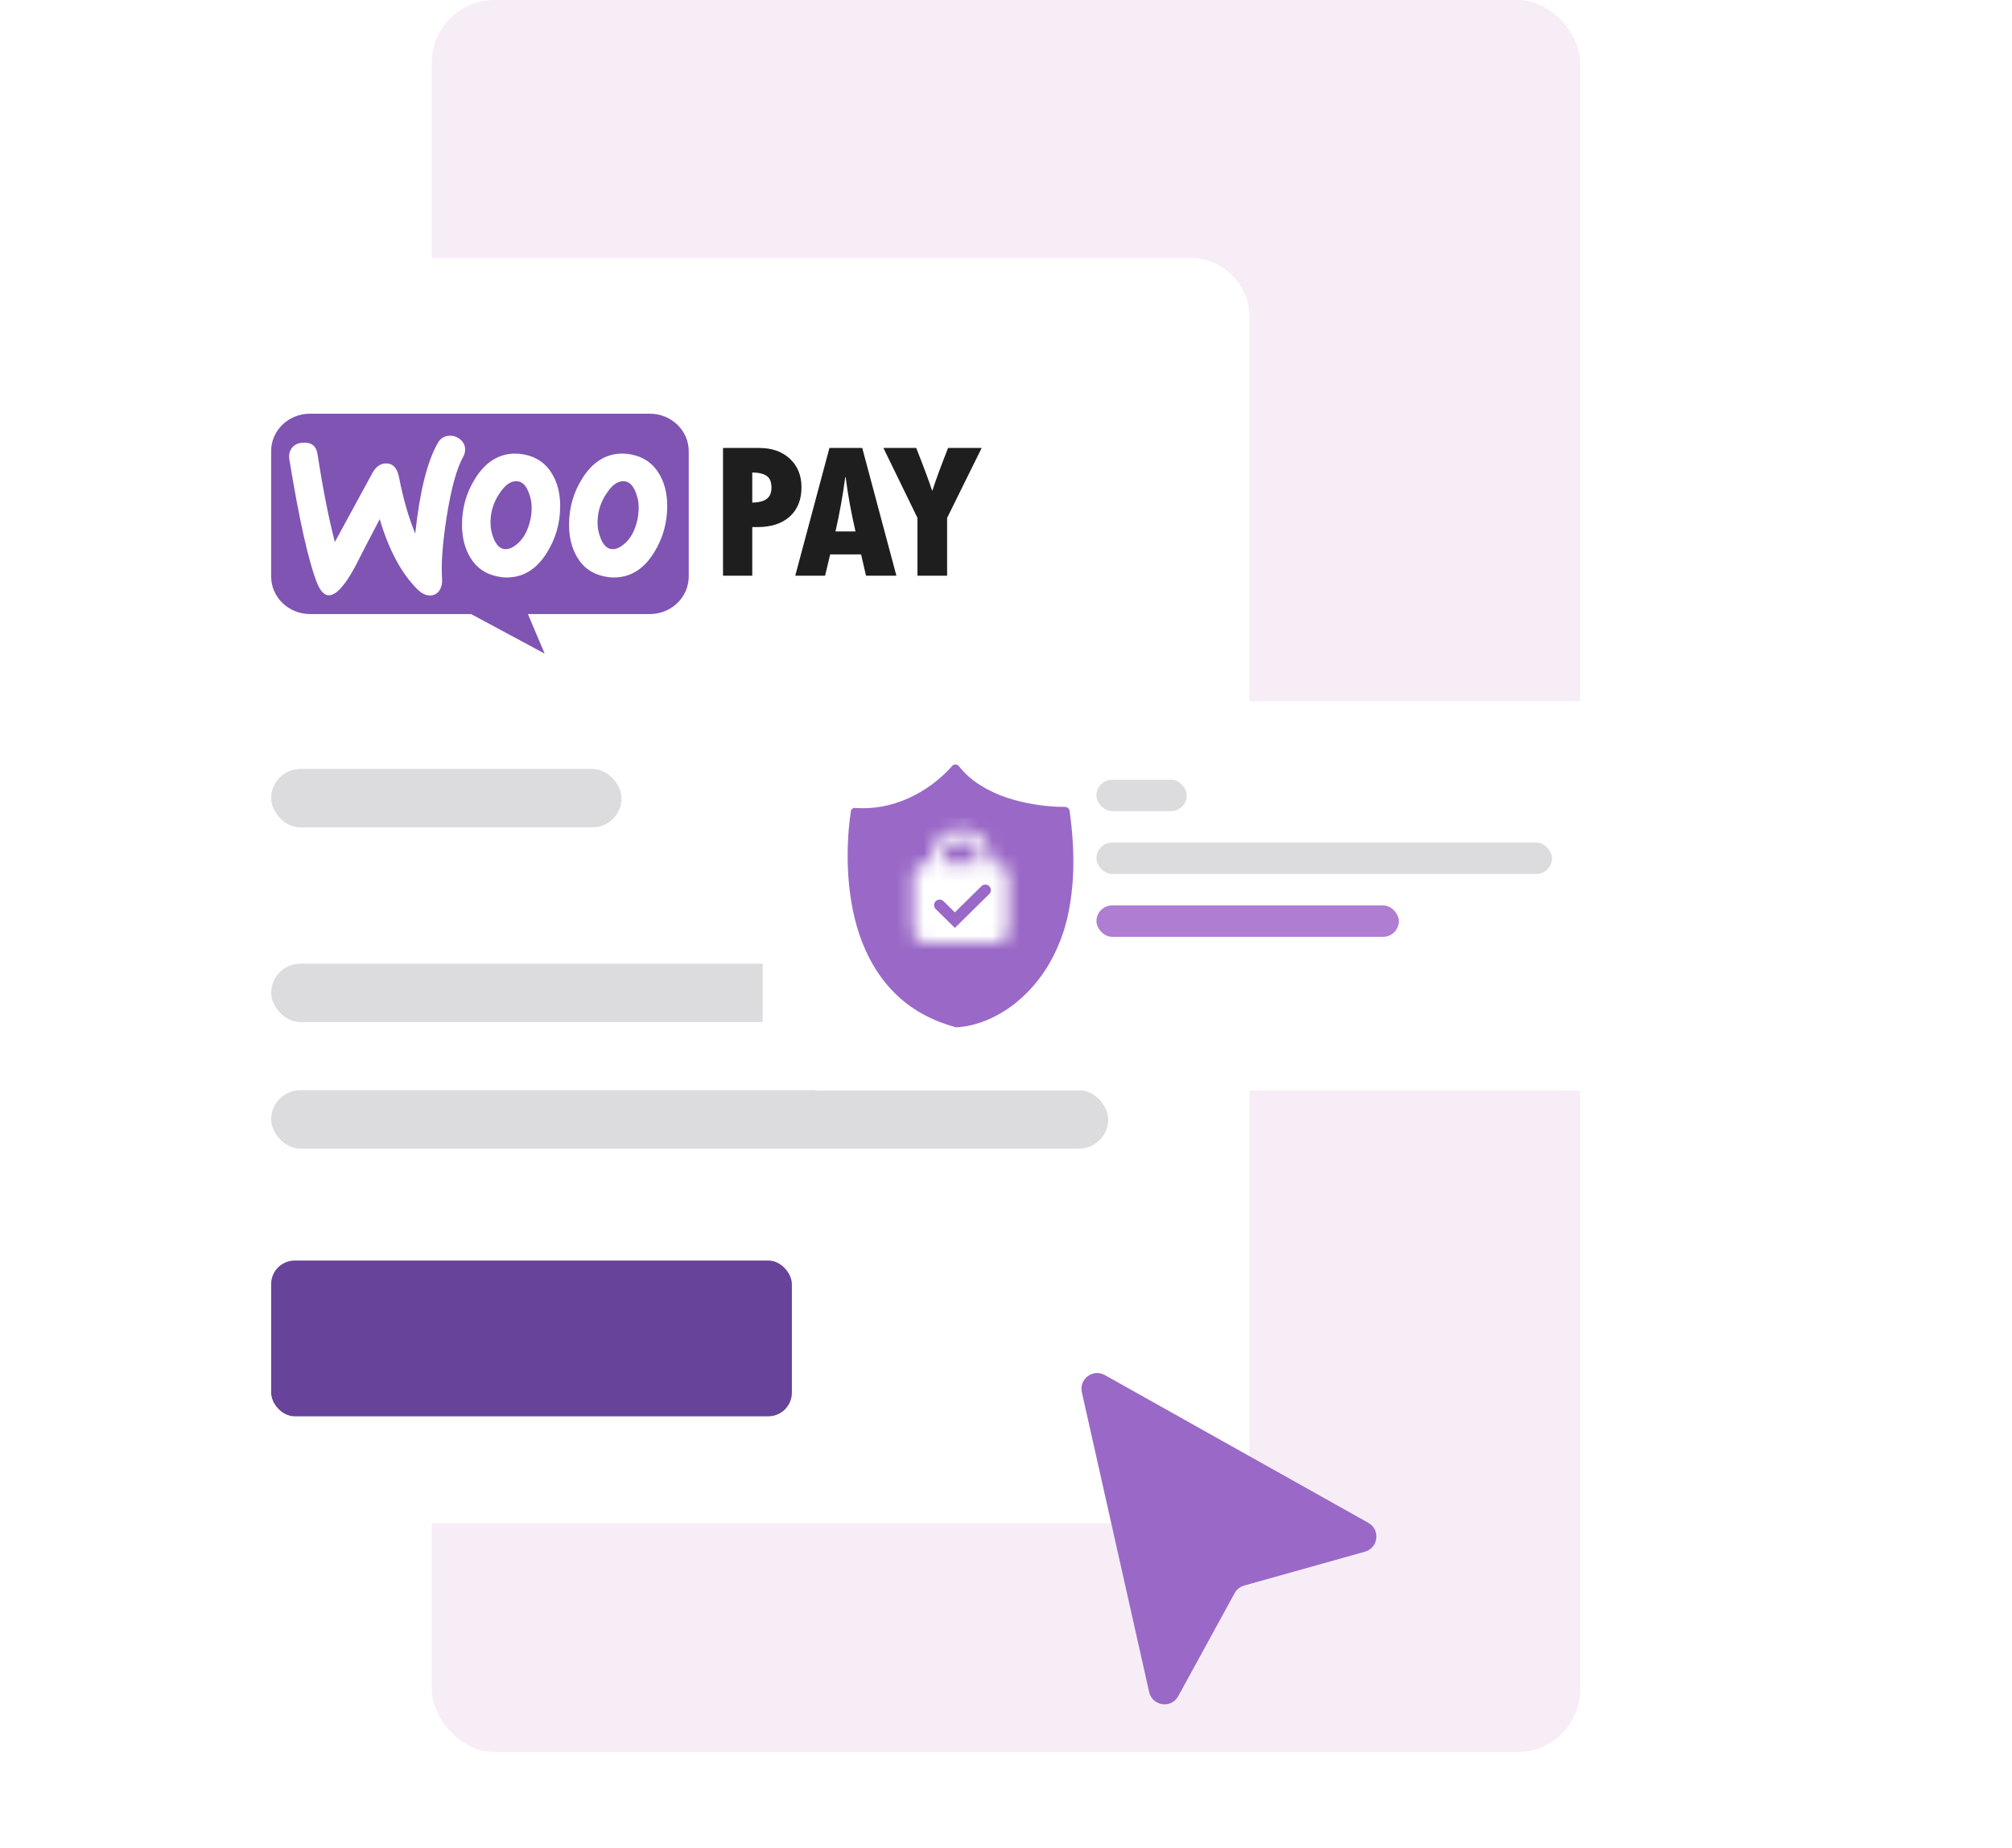 <svg width="147" height="135" viewBox="0 0 147 135" fill="none" xmlns="http://www.w3.org/2000/svg">
    <rect x="31.544" width="83.911" height="128" rx="4.591" fill="#F7EDF7" />
    <g filter="url(#filter0_d_4501_111)">
        <rect width="81.778" height="92.444" rx="4.304" transform="matrix(-1 0 0 1 91.278 18.844)" fill="white" />
    </g>
    <path fill-rule="evenodd" clip-rule="evenodd"
        d="M47.476 30.222H22.642C21.071 30.222 19.799 31.462 19.811 32.967V42.115C19.811 43.632 21.083 44.86 22.655 44.86H34.417L39.793 47.749L38.57 44.86H47.476C49.047 44.86 50.32 43.632 50.32 42.115V32.967C50.32 31.45 49.047 30.222 47.476 30.222ZM22.119 32.341C21.77 32.365 21.508 32.485 21.333 32.714C21.159 32.931 21.096 33.208 21.134 33.52C21.869 38.035 22.555 41.08 23.192 42.657C23.441 43.235 23.728 43.512 24.065 43.488C24.588 43.451 25.212 42.753 25.948 41.393C26.335 40.623 26.933 39.467 27.744 37.926C28.418 40.201 29.341 41.911 30.501 43.054C30.825 43.379 31.162 43.524 31.486 43.5C31.773 43.475 31.997 43.331 32.147 43.066C32.272 42.837 32.322 42.573 32.297 42.272C32.222 41.176 32.334 39.648 32.646 37.685C32.97 35.663 33.369 34.207 33.856 33.34C33.956 33.159 33.993 32.979 33.98 32.762C33.956 32.485 33.831 32.257 33.594 32.076C33.357 31.895 33.095 31.811 32.808 31.835C32.446 31.859 32.172 32.028 31.985 32.365C31.212 33.725 30.663 35.928 30.338 38.986C29.864 37.83 29.465 36.47 29.154 34.869C29.016 34.158 28.68 33.821 28.131 33.858C27.757 33.882 27.445 34.122 27.195 34.58L24.464 39.599C24.015 37.854 23.591 35.723 23.204 33.208C23.117 32.581 22.755 32.293 22.119 32.341ZM46.154 33.208C47.039 33.388 47.7 33.846 48.15 34.604C48.549 35.254 48.748 36.036 48.748 36.975C48.748 38.215 48.424 39.347 47.775 40.382C47.027 41.586 46.054 42.188 44.844 42.188C44.632 42.188 44.408 42.163 44.171 42.115C43.285 41.935 42.624 41.477 42.175 40.719C41.776 40.057 41.576 39.262 41.576 38.336C41.576 37.096 41.901 35.964 42.549 34.941C43.31 33.737 44.283 33.135 45.48 33.135C45.692 33.135 45.917 33.159 46.154 33.208ZM45.63 39.72C46.092 39.323 46.403 38.733 46.578 37.938C46.628 37.661 46.665 37.361 46.665 37.047C46.665 36.698 46.59 36.325 46.441 35.952C46.254 35.483 46.004 35.23 45.705 35.17C45.256 35.085 44.819 35.326 44.408 35.916C44.071 36.373 43.859 36.855 43.747 37.348C43.684 37.625 43.659 37.926 43.659 38.227C43.659 38.576 43.734 38.949 43.884 39.323C44.071 39.792 44.32 40.045 44.62 40.105C44.932 40.165 45.268 40.033 45.63 39.72ZM40.328 34.604C39.879 33.846 39.206 33.388 38.333 33.208C38.096 33.159 37.871 33.135 37.659 33.135C36.462 33.135 35.489 33.737 34.728 34.941C34.079 35.964 33.755 37.096 33.755 38.336C33.755 39.262 33.955 40.057 34.354 40.719C34.803 41.477 35.464 41.935 36.349 42.115C36.586 42.163 36.811 42.188 37.023 42.188C38.233 42.188 39.206 41.586 39.954 40.382C40.603 39.347 40.927 38.215 40.927 36.975C40.927 36.036 40.727 35.254 40.328 34.604ZM38.757 37.938C38.582 38.733 38.27 39.323 37.809 39.72C37.447 40.033 37.11 40.165 36.798 40.105C36.499 40.045 36.25 39.792 36.062 39.323C35.913 38.949 35.838 38.576 35.838 38.227C35.838 37.926 35.863 37.625 35.925 37.348C36.038 36.855 36.25 36.373 36.586 35.916C36.998 35.326 37.434 35.085 37.883 35.17C38.183 35.23 38.432 35.483 38.619 35.952C38.769 36.325 38.844 36.698 38.844 37.047C38.844 37.361 38.819 37.661 38.757 37.938Z"
        fill="#7F54B3" />
    <path
        d="M52.825 32.726H55.47C56.4 32.726 57.148 32.989 57.712 33.516C58.276 34.043 58.558 34.737 58.558 35.599C58.558 36.508 58.272 37.221 57.698 37.738C57.129 38.251 56.339 38.507 55.328 38.507H54.962V42.059H52.825V32.726ZM54.962 34.516V36.718C55.441 36.709 55.794 36.618 56.02 36.445C56.25 36.273 56.365 36 56.365 35.627C56.365 35.227 56.255 34.944 56.034 34.781C55.813 34.614 55.456 34.525 54.962 34.516Z"
        fill="#1E1E1E" />
    <path
        d="M65.493 42.059H63.272L62.912 40.5H60.655L60.282 42.059H58.102L60.599 32.726H62.997L65.493 42.059ZM62.503 38.822C62.183 37.433 61.943 36.112 61.784 34.858H61.755C61.586 36.149 61.349 37.47 61.043 38.822H62.503Z"
        fill="#1E1E1E" />
    <path
        d="M64.543 32.726H66.941C67.472 34.068 67.858 35.103 68.097 35.83H68.126C68.365 35.084 68.746 34.05 69.268 32.726H71.722L69.198 37.836V42.059H67.032V37.836L64.543 32.726Z"
        fill="#1E1E1E" />
    <rect x="19.811" y="92.089" width="38.044" height="11.378" rx="1.721" fill="#674399" />
    <rect x="19.811" y="56.178" width="25.6" height="4.267" rx="2.133" fill="#DCDCDE" />
    <rect x="19.811" y="70.4" width="61.156" height="4.267" rx="2.133" fill="#DCDCDE" />
    <rect x="19.811" y="79.644" width="61.156" height="4.267" rx="2.133" fill="#DCDCDE" />
    <g filter="url(#filter1_d_4501_111)">
        <rect x="55.722" y="48.356" width="81.422" height="28.444" rx="4.304" fill="white" />
        <rect x="80.109" y="54.094" width="6.599" height="2.295" rx="1.148" fill="#DCDCDE" />
        <rect x="80.109" y="58.684" width="33.281" height="2.295" rx="1.148" fill="#DCDCDE" />
        <rect x="80.109" y="63.275" width="22.092" height="2.295" rx="1.148" fill="#AF7DD1" />
        <path fill-rule="evenodd" clip-rule="evenodd"
            d="M77.808 56.079C77.977 56.079 78.123 56.201 78.146 56.37C78.376 57.994 78.484 59.646 78.388 61.308C78.276 62.956 78.004 64.626 77.332 66.17C76.694 67.722 75.695 69.14 74.409 70.231C73.775 70.787 73.045 71.228 72.285 71.576C71.594 71.876 70.865 72.099 70.114 72.162C70.082 72.168 70.065 72.17 70.065 72.17C70.061 72.169 70.058 72.168 70.054 72.167C69.99 72.172 69.926 72.175 69.861 72.178H69.857C69.846 72.178 69.838 72.178 69.827 72.174C68.279 71.76 66.796 71.017 65.609 69.91C64.419 68.814 63.543 67.408 62.967 65.898C62.391 64.389 62.099 62.791 61.984 61.19C61.876 59.584 61.926 57.979 62.172 56.374C62.191 56.24 62.31 56.148 62.441 56.155H62.456C63.124 56.205 63.797 56.167 64.453 56.048C65.11 55.925 65.751 55.726 66.362 55.45C66.973 55.175 67.553 54.834 68.094 54.435C68.628 54.037 69.147 53.577 69.565 53.09L69.569 53.087C69.681 52.956 69.877 52.941 70.007 53.052C70.022 53.063 70.038 53.079 70.049 53.094C70.487 53.646 71.017 54.117 71.617 54.493C72.223 54.872 72.872 55.175 73.552 55.401C74.236 55.627 74.939 55.795 75.653 55.906C76.364 56.021 77.082 56.079 77.804 56.079H77.808Z"
            fill="#9A69C7" />
        <mask id="mask0_4501_111" style="mask-type:alpha" maskUnits="userSpaceOnUse" x="66" y="57" width="8"
            height="10">
            <path fill-rule="evenodd" clip-rule="evenodd"
                d="M72.361 60.207H72.794C73.273 60.207 73.66 60.579 73.66 61.037V65.185C73.66 65.644 73.273 66.015 72.794 66.015H67.597C67.118 66.015 66.731 65.644 66.731 65.185V61.037C66.731 60.579 67.118 60.207 67.597 60.207H68.03V59.793C68.03 58.649 69.001 57.718 70.195 57.718C71.389 57.718 72.361 58.649 72.361 59.793V60.207ZM70.195 58.548C69.479 58.548 68.896 59.106 68.896 59.793V60.208H71.495V59.793C71.495 59.106 70.912 58.548 70.195 58.548Z"
                fill="white" />
        </mask>
        <g mask="url(#mask0_4501_111)">
            <rect x="64.998" y="56.889" width="10.395" height="9.956" fill="white" />
        </g>
        <path d="M68.651 63.255L69.764 64.35L71.989 62.16" stroke="#9A69C7" stroke-width="0.811"
            stroke-linecap="round" />
    </g>
    <g filter="url(#filter2_d_4501_111)">
        <path
            d="M83.959 120.41L79.041 98.506C78.824 97.537 79.856 96.768 80.723 97.254L99.976 108.05C100.868 108.55 100.709 109.88 99.724 110.156L90.902 112.63C90.604 112.713 90.353 112.913 90.205 113.184L86.085 120.71C85.577 121.638 84.191 121.443 83.959 120.41Z"
            fill="#9A69C7" />
    </g>
    <defs>
        <filter id="filter0_d_4501_111" x="0.319" y="9.663" width="100.14" height="110.807"
            filterUnits="userSpaceOnUse" color-interpolation-filters="sRGB">
            <feFlood flood-opacity="0" result="BackgroundImageFix" />
            <feColorMatrix in="SourceAlpha" type="matrix" values="0 0 0 0 0 0 0 0 0 0 0 0 0 0 0 0 0 0 127 0"
                result="hardAlpha" />
            <feOffset />
            <feGaussianBlur stdDeviation="4.591" />
            <feColorMatrix type="matrix" values="0 0 0 0 0 0 0 0 0 0 0 0 0 0 0 0 0 0 0.1 0" />
            <feBlend mode="normal" in2="BackgroundImageFix" result="effect1_dropShadow_4501_111" />
            <feBlend mode="normal" in="SourceGraphic" in2="effect1_dropShadow_4501_111" result="shape" />
        </filter>
        <filter id="filter1_d_4501_111" x="46.541" y="42.044" width="99.784" height="46.807"
            filterUnits="userSpaceOnUse" color-interpolation-filters="sRGB">
            <feFlood flood-opacity="0" result="BackgroundImageFix" />
            <feColorMatrix in="SourceAlpha" type="matrix" values="0 0 0 0 0 0 0 0 0 0 0 0 0 0 0 0 0 0 127 0"
                result="hardAlpha" />
            <feOffset dy="2.869" />
            <feGaussianBlur stdDeviation="4.591" />
            <feComposite in2="hardAlpha" operator="out" />
            <feColorMatrix type="matrix" values="0 0 0 0 0 0 0 0 0 0 0 0 0 0 0 0 0 0 0.1 0" />
            <feBlend mode="normal" in2="BackgroundImageFix" result="effect1_dropShadow_4501_111" />
            <feBlend mode="normal" in="SourceGraphic" in2="effect1_dropShadow_4501_111" result="shape" />
        </filter>
        <filter id="filter2_d_4501_111" x="68.765" y="90.059" width="42.045" height="44.698"
            filterUnits="userSpaceOnUse" color-interpolation-filters="sRGB">
            <feFlood flood-opacity="0" result="BackgroundImageFix" />
            <feColorMatrix in="SourceAlpha" type="matrix" values="0 0 0 0 0 0 0 0 0 0 0 0 0 0 0 0 0 0 127 0"
                result="hardAlpha" />
            <feOffset dy="3.202" />
            <feGaussianBlur stdDeviation="5.124" />
            <feComposite in2="hardAlpha" operator="out" />
            <feColorMatrix type="matrix" values="0 0 0 0 0 0 0 0 0 0 0 0 0 0 0 0 0 0 0.1 0" />
            <feBlend mode="normal" in2="BackgroundImageFix" result="effect1_dropShadow_4501_111" />
            <feBlend mode="normal" in="SourceGraphic" in2="effect1_dropShadow_4501_111" result="shape" />
        </filter>
    </defs>
</svg>